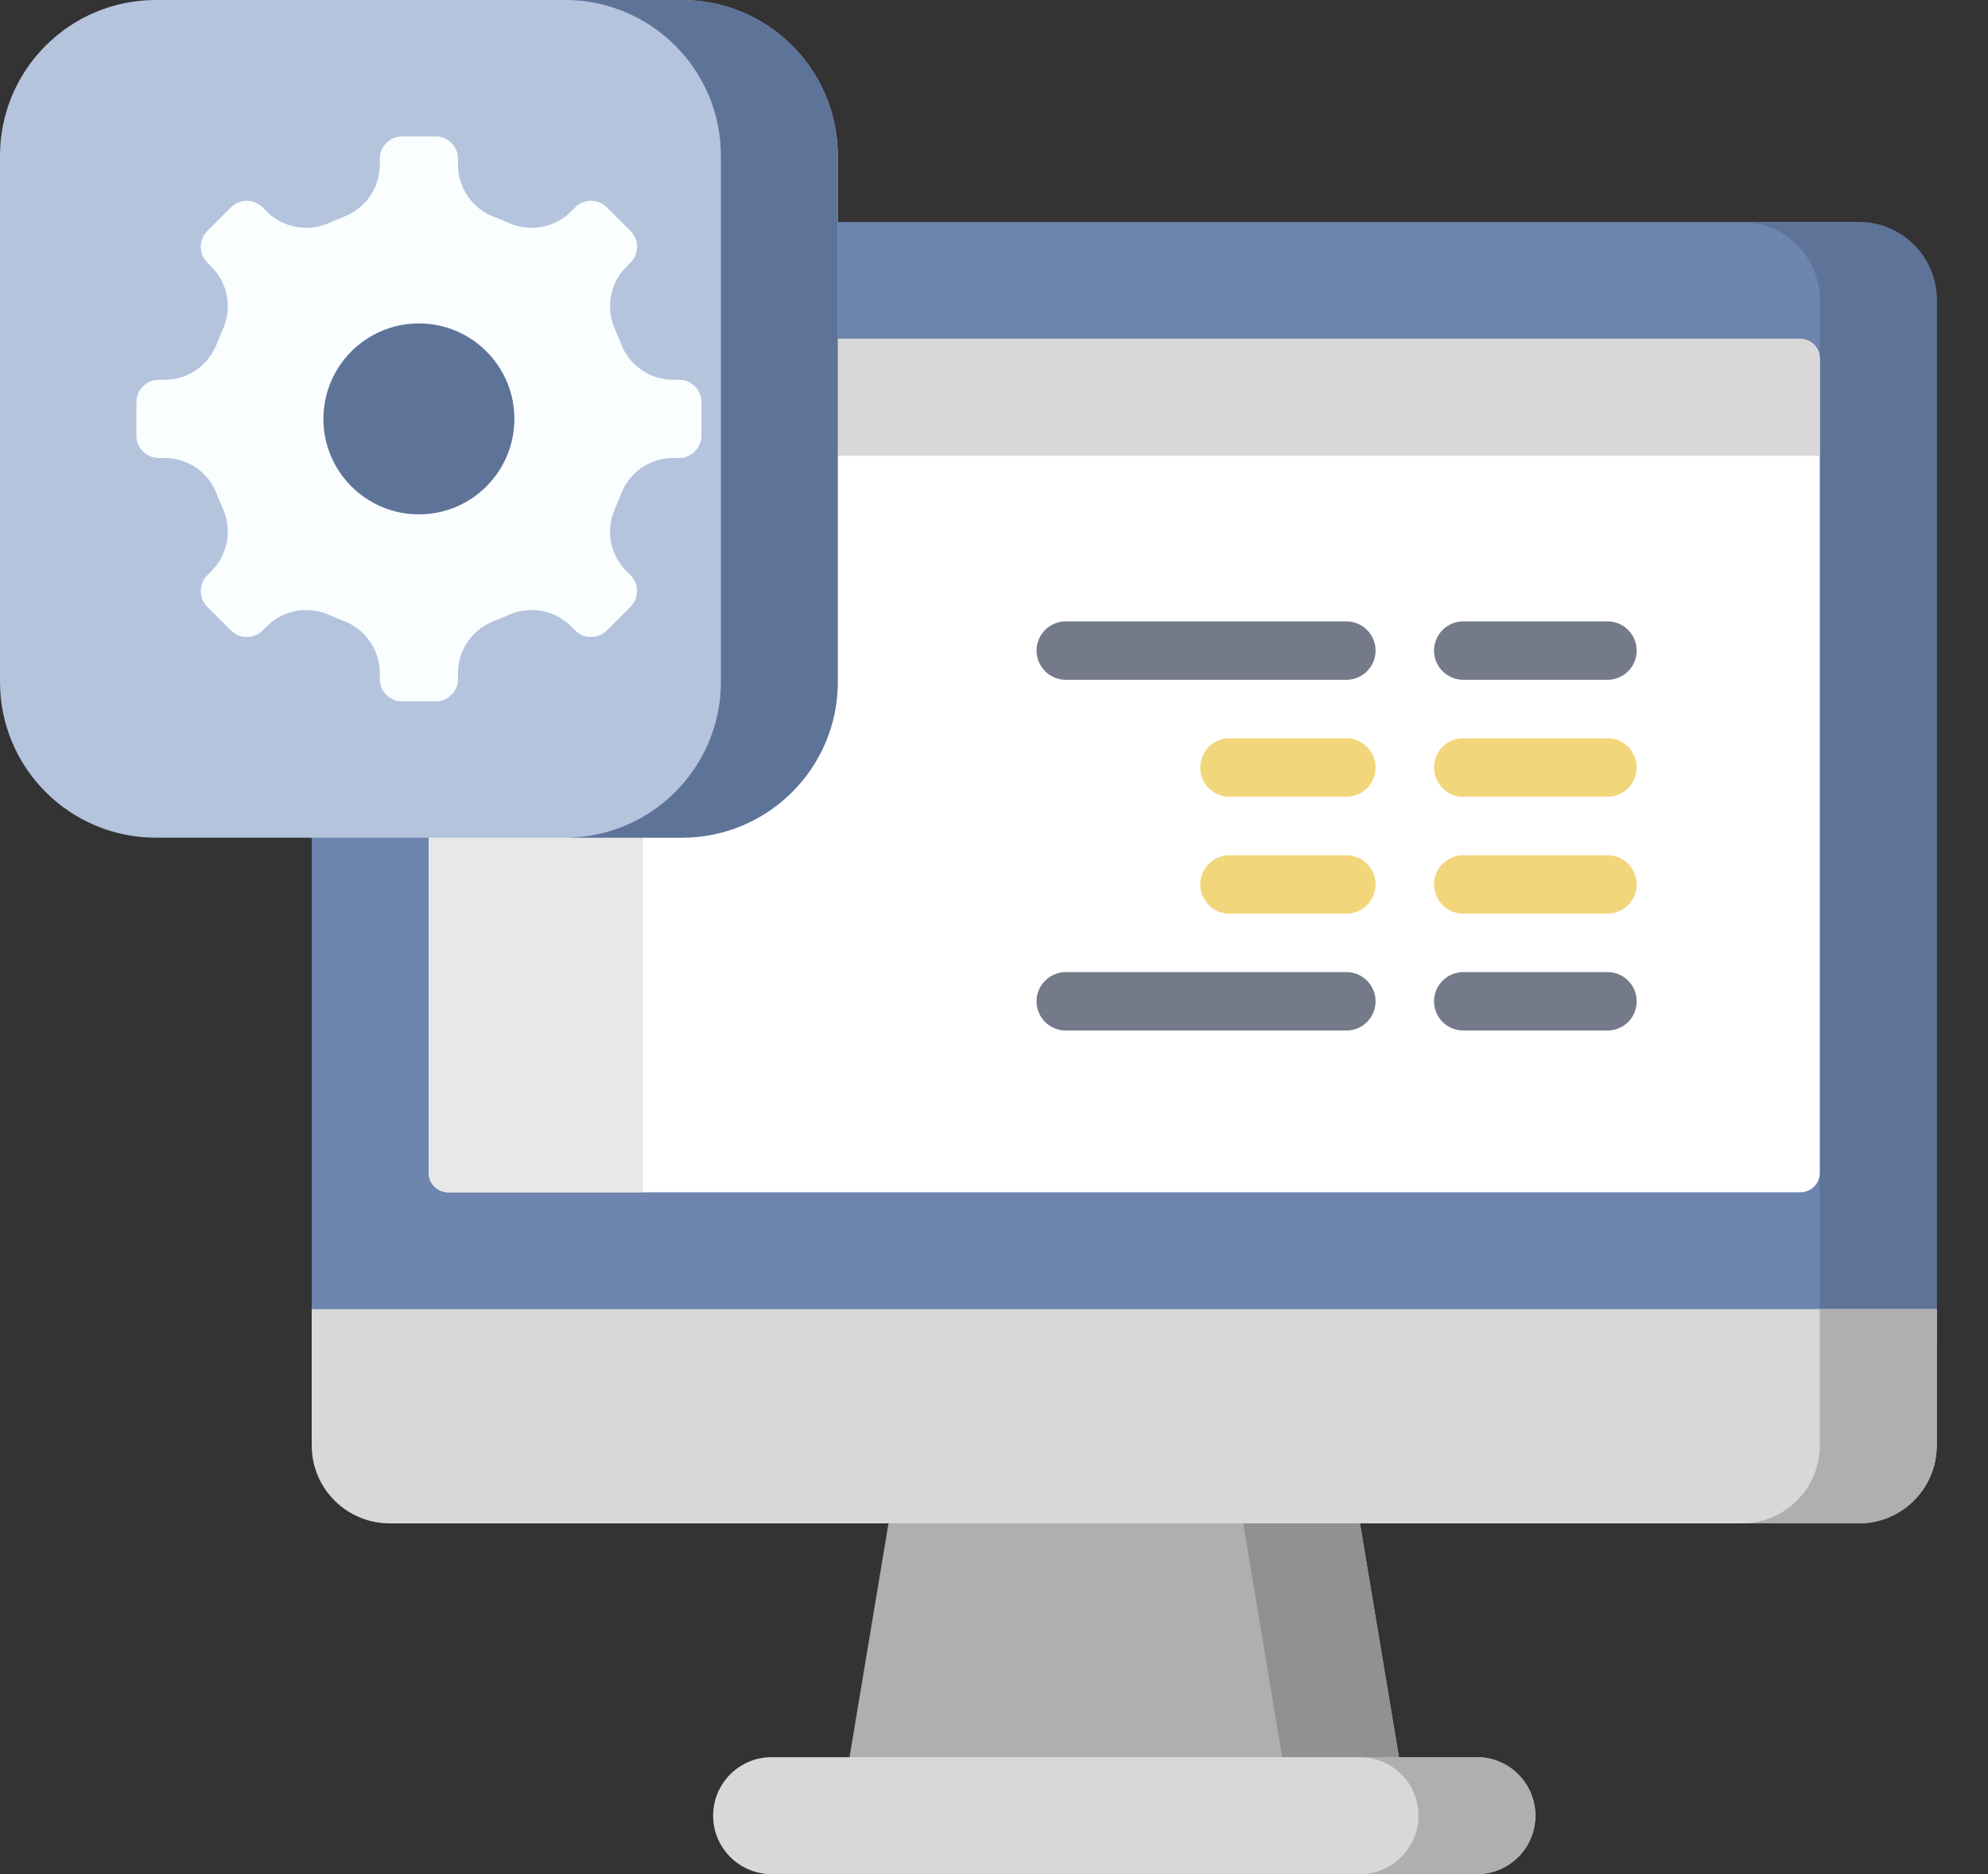 <svg width="35" height="33" viewBox="0 0 35 33" fill="none" xmlns="http://www.w3.org/2000/svg">
<rect x="0" y="0" width="35" height="33" fill="#333333" stroke="none"/>
<path d="M24.63 30.943L19.793 31.629L14.956 30.943L15.642 26.827L19.793 26.141L23.944 26.827L24.63 30.943Z" fill="#AFAFAF"/>
<path d="M24.63 30.941H22.572L21.886 26.824H23.944L24.63 30.941Z" fill="#919191"/>
<path d="M34.097 23.738H5.488V5.282C5.488 4.525 6.103 3.91 6.861 3.91H32.725C33.483 3.91 34.097 4.525 34.097 5.282V23.738Z" fill="#6E85AE"/>
<path d="M34.098 5.282V23.052H32.039V5.282C32.039 4.524 31.425 3.91 30.667 3.91H32.725C33.484 3.91 34.098 4.524 34.098 5.282Z" fill="#5E7398"/>
<path d="M31.696 20.994H7.89C7.7 20.994 7.547 20.84 7.547 20.651V6.312C7.547 6.122 7.7 5.969 7.89 5.969H31.696C31.886 5.969 32.039 6.122 32.039 6.312V20.651C32.039 20.84 31.886 20.994 31.696 20.994Z" fill="white"/>
<path d="M11.32 20.994V12.59H7.547V20.651C7.547 20.841 7.7 20.994 7.89 20.994H11.32Z" fill="#E8E8E8"/>
<path d="M32.039 8.027H14.75V5.969H31.696C31.886 5.969 32.039 6.122 32.039 6.312V8.027Z" fill="#D8D8D8"/>
<path d="M26.002 33H13.584C13.016 33 12.555 32.539 12.555 31.971C12.555 31.402 13.016 30.941 13.584 30.941H26.002C26.57 30.941 27.031 31.402 27.031 31.971C27.031 32.539 26.57 33 26.002 33Z" fill="#D8D8D8"/>
<path d="M27.031 31.971C27.031 32.254 26.916 32.512 26.729 32.698C26.543 32.884 26.286 33 26.002 33H23.944C24.228 33 24.485 32.884 24.671 32.698C24.858 32.512 24.973 32.254 24.973 31.971C24.973 31.514 24.676 31.127 24.265 30.993C24.164 30.959 24.055 30.941 23.944 30.941H26.002C26.57 30.941 27.031 31.402 27.031 31.971Z" fill="#AFAFAF"/>
<path d="M32.725 26.824H6.861C6.103 26.824 5.488 26.21 5.488 25.452V23.051H34.097V25.452C34.097 26.21 33.483 26.824 32.725 26.824Z" fill="#D8D8D8"/>
<path d="M34.098 23.051V25.452C34.098 26.21 33.484 26.824 32.725 26.824H30.667C31.425 26.824 32.039 26.21 32.039 25.452V23.051H34.098Z" fill="#AFAFAF"/>
<path d="M12.006 14.75H2.744C1.229 14.75 0 13.522 0 12.006V2.744C0 1.229 1.229 0 2.744 0H12.006C13.522 0 14.75 1.229 14.75 2.744V12.006C14.75 13.522 13.522 14.75 12.006 14.75Z" fill="#B5C4DD"/>
<path d="M14.75 2.744V12.006C14.75 13.522 13.522 14.75 12.006 14.75H9.948C11.463 14.75 12.692 13.522 12.692 12.006V2.744C12.692 1.229 11.463 0 9.948 0H12.006C13.522 0 14.75 1.229 14.75 2.744Z" fill="#5E7398"/>
<path d="M12.349 7.671V7.081C12.349 6.864 12.173 6.688 11.956 6.688H11.851C11.44 6.688 11.074 6.432 10.93 6.047C10.899 5.966 10.866 5.885 10.831 5.807C10.66 5.431 10.735 4.989 11.027 4.698L11.101 4.624C11.254 4.47 11.254 4.221 11.101 4.068L10.684 3.651C10.53 3.497 10.281 3.497 10.128 3.651L10.054 3.725C9.762 4.017 9.32 4.092 8.945 3.921C8.866 3.885 8.786 3.852 8.704 3.821C8.319 3.677 8.063 3.311 8.063 2.9V2.795C8.063 2.578 7.887 2.402 7.67 2.402H7.08C6.863 2.402 6.687 2.578 6.687 2.795V2.9C6.687 3.311 6.431 3.677 6.046 3.821C5.965 3.852 5.884 3.885 5.806 3.921C5.43 4.092 4.989 4.017 4.697 3.725L4.623 3.651C4.469 3.497 4.22 3.497 4.067 3.651L3.65 4.068C3.496 4.221 3.496 4.47 3.65 4.624L3.724 4.698C4.016 4.989 4.091 5.431 3.92 5.807C3.884 5.885 3.851 5.966 3.82 6.047C3.676 6.432 3.31 6.688 2.899 6.688H2.794C2.577 6.688 2.401 6.864 2.401 7.081V7.671C2.401 7.888 2.577 8.064 2.794 8.064H2.899C3.31 8.064 3.676 8.321 3.82 8.705C3.851 8.787 3.884 8.867 3.92 8.946C4.091 9.321 4.016 9.763 3.724 10.055L3.65 10.129C3.496 10.282 3.496 10.531 3.65 10.685L4.067 11.102C4.22 11.255 4.469 11.255 4.623 11.102L4.697 11.028C4.989 10.736 5.43 10.661 5.806 10.832C5.884 10.867 5.965 10.9 6.046 10.931C6.431 11.075 6.687 11.441 6.687 11.852V11.957C6.687 12.174 6.863 12.35 7.08 12.35H7.67C7.887 12.35 8.063 12.174 8.063 11.957V11.852C8.063 11.441 8.32 11.075 8.704 10.931C8.786 10.9 8.866 10.867 8.945 10.832C9.32 10.661 9.762 10.736 10.054 11.028L10.128 11.102C10.281 11.255 10.53 11.255 10.684 11.102L11.101 10.685C11.254 10.531 11.254 10.282 11.101 10.129L11.027 10.055C10.735 9.763 10.66 9.321 10.831 8.946C10.866 8.867 10.899 8.787 10.93 8.705C11.074 8.32 11.44 8.064 11.851 8.064H11.956C12.173 8.064 12.349 7.888 12.349 7.671Z" fill="#FAFEFF"/>
<path d="M7.375 9.057C6.447 9.057 5.694 8.304 5.694 7.376C5.694 6.448 6.447 5.695 7.375 5.695C8.304 5.695 9.056 6.448 9.056 7.376C9.056 8.304 8.304 9.057 7.375 9.057Z" fill="#5E7398"/>
<path d="M23.704 11.97H18.764C18.48 11.97 18.249 11.74 18.249 11.456C18.249 11.172 18.48 10.941 18.764 10.941H23.704C23.988 10.941 24.218 11.172 24.218 11.456C24.218 11.74 23.988 11.97 23.704 11.97Z" fill="#747A89"/>
<path d="M28.3 11.97H25.762C25.478 11.97 25.247 11.74 25.247 11.456C25.247 11.172 25.478 10.941 25.762 10.941H28.3C28.585 10.941 28.815 11.172 28.815 11.456C28.815 11.74 28.585 11.97 28.3 11.97Z" fill="#747A89"/>
<path d="M23.704 14.029H21.645C21.361 14.029 21.131 13.799 21.131 13.515C21.131 13.23 21.361 13 21.645 13H23.704C23.988 13 24.218 13.23 24.218 13.515C24.218 13.799 23.988 14.029 23.704 14.029Z" fill="#F2D67C"/>
<path d="M28.3 14.029H25.762C25.478 14.029 25.247 13.799 25.247 13.515C25.247 13.23 25.478 13 25.762 13H28.3C28.585 13 28.815 13.23 28.815 13.515C28.815 13.799 28.585 14.029 28.3 14.029Z" fill="#F2D67C"/>
<path d="M23.704 16.088H21.645C21.361 16.088 21.131 15.857 21.131 15.573C21.131 15.289 21.361 15.059 21.645 15.059H23.704C23.988 15.059 24.218 15.289 24.218 15.573C24.218 15.857 23.988 16.088 23.704 16.088Z" fill="#F2D67C"/>
<path d="M28.3 16.088H25.762C25.478 16.088 25.247 15.857 25.247 15.573C25.247 15.289 25.478 15.059 25.762 15.059H28.3C28.585 15.059 28.815 15.289 28.815 15.573C28.815 15.857 28.585 16.088 28.3 16.088Z" fill="#F2D67C"/>
<path d="M23.704 18.146H18.764C18.48 18.146 18.249 17.916 18.249 17.632C18.249 17.347 18.48 17.117 18.764 17.117H23.704C23.988 17.117 24.218 17.347 24.218 17.632C24.218 17.916 23.988 18.146 23.704 18.146Z" fill="#747A89"/>
<path d="M28.3 18.146H25.762C25.478 18.146 25.247 17.916 25.247 17.632C25.247 17.347 25.478 17.117 25.762 17.117H28.3C28.585 17.117 28.815 17.347 28.815 17.632C28.815 17.916 28.585 18.146 28.3 18.146Z" fill="#747A89"/>
</svg>
